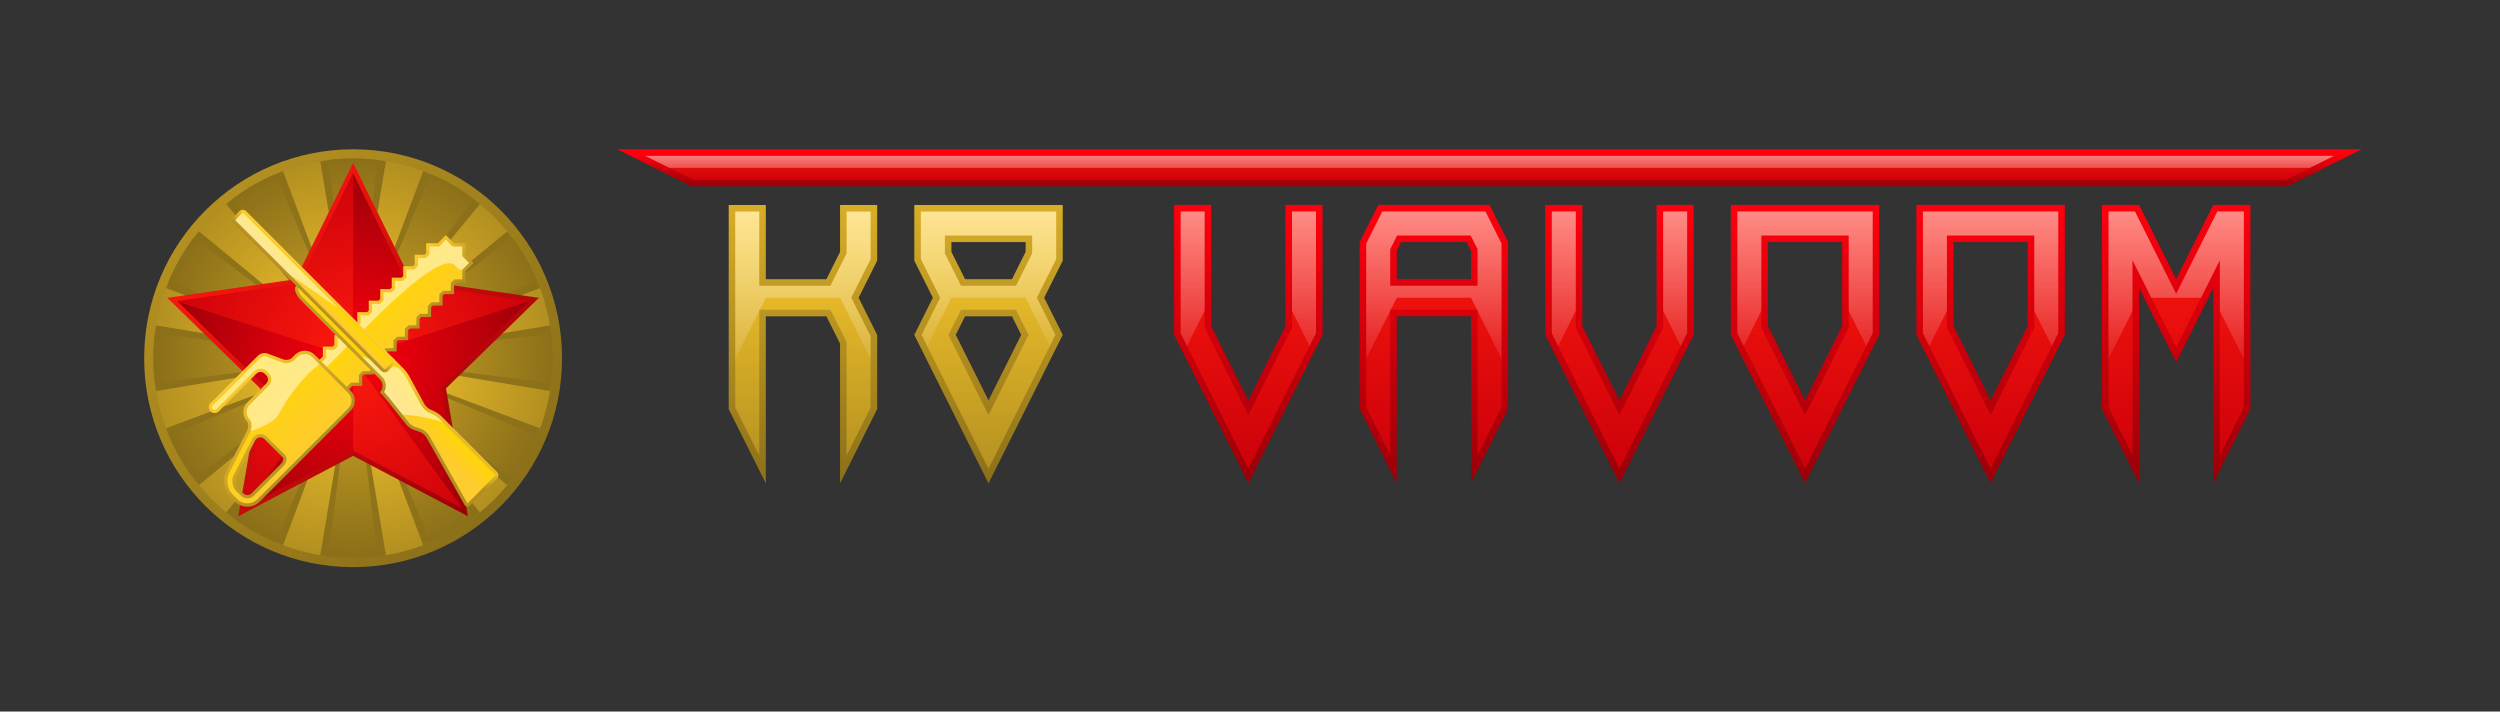 <?xml version="1.0" encoding="utf-8"?>
<!-- Author: ar888 -->
<!DOCTYPE svg PUBLIC "-//W3C//DTD SVG 1.1//EN" "http://www.w3.org/Graphics/SVG/1.1/DTD/svg11.dtd">
<svg version="1.1" id="k8vavoom_logo" xmlns="http://www.w3.org/2000/svg" xmlns:xlink="http://www.w3.org/1999/xlink" x="0px" y="0px"
	 width="763.768px" height="217.377px" viewBox="0 0 763.768 217.377" enable-background="new 0 0 763.768 217.377"
	 xml:space="preserve">
<rect x="0" y="0" width="763.768" height="217.377" fill="#333333" stroke="none"/>
<g>
	<linearGradient id="SVGID_1_" gradientUnits="userSpaceOnUse" x1="494.752" y1="64.24" x2="494.752" y2="146.662">
		<stop  offset="0" style="stop-color:#FE1A0E"/>
		<stop  offset="1" style="stop-color:#CB000A"/>
	</linearGradient>
	<polygon fill="url(#SVGID_1_)" points="516.933,63.116 516.933,102.186 514.322,107.416 494.751,146.546 475.193,107.416
		472.572,102.186 472.572,63.116 482.912,63.116 482.912,99.746 494.751,123.425 506.593,99.746 506.593,63.116 	"/>
	<linearGradient id="SVGID_2_" gradientUnits="userSpaceOnUse" x1="381.367" y1="64.24" x2="381.367" y2="146.662">
		<stop  offset="0" style="stop-color:#FE1A0E"/>
		<stop  offset="1" style="stop-color:#CB000A"/>
	</linearGradient>
	<polygon fill="url(#SVGID_2_)" points="403.542,63.116 403.542,102.186 400.933,107.416 381.362,146.546 361.803,107.416
		359.192,102.186 359.192,63.116 369.532,63.116 369.532,99.746 381.362,123.425 393.203,99.746 393.203,63.116 	"/>
	<linearGradient id="SVGID_3_" gradientUnits="userSpaceOnUse" x1="438.062" y1="63.883" x2="438.062" y2="144.649">
		<stop  offset="0" style="stop-color:#FE1A0E"/>
		<stop  offset="1" style="stop-color:#CB000A"/>
	</linearGradient>
	<path fill="url(#SVGID_3_)" d="M454.763,63.116h-33.4l-5.48,10.96v50.78l10.34,20.68v-49.4h23.68v49.4l10.34-20.68v-50.78
		L454.763,63.116z M426.222,76.516l1.529-3.06h20.621l1.529,3.06v9.28h-23.68V76.516z"/>
	<linearGradient id="SVGID_4_" gradientUnits="userSpaceOnUse" x1="664.832" y1="64.235" x2="664.832" y2="145.651">
		<stop  offset="0" style="stop-color:#FE1A0E"/>
		<stop  offset="1" style="stop-color:#CB000A"/>
	</linearGradient>
	<polygon fill="url(#SVGID_4_)" points="687.013,63.126 687.013,124.866 676.673,145.536 676.673,85.846 674.113,90.966
		664.832,109.536 655.542,90.966 652.992,85.866 652.992,145.536 642.652,124.866 642.652,63.126 653.183,63.126 664.832,86.416
		676.482,63.126 	"/>
	<linearGradient id="SVGID_5_" gradientUnits="userSpaceOnUse" x1="551.448" y1="63.893" x2="551.448" y2="147.072">
		<stop  offset="0" style="stop-color:#FE1A0E"/>
		<stop  offset="1" style="stop-color:#CB000A"/>
	</linearGradient>
	<path fill="url(#SVGID_5_)" d="M529.273,63.116v39.06l2.609,5.23l19.57,39.13l19.561-39.13l2.609-5.23v-39.06H529.273z
		 M563.283,99.736l-11.83,23.68l-11.84-23.68v-26.28h23.67V99.736z"/>
	<linearGradient id="SVGID_6_" gradientUnits="userSpaceOnUse" x1="608.142" y1="63.893" x2="608.142" y2="147.072">
		<stop  offset="0" style="stop-color:#FE1A0E"/>
		<stop  offset="1" style="stop-color:#CB000A"/>
	</linearGradient>
	<path fill="url(#SVGID_6_)" d="M585.962,63.116v39.06l2.619,5.23l19.561,39.13l19.561-39.13l2.609-5.23l0.01-39.06H585.962z
		 M619.982,99.736l-11.84,23.68l-11.84-23.68v-26.28h23.68V99.736z"/>
	<g opacity="0.5">
		<linearGradient id="SVGID_7_" gradientUnits="userSpaceOnUse" x1="364.362" y1="63.89" x2="364.362" y2="112.794">
			<stop  offset="0" style="stop-color:#FFFFFF"/>
			<stop  offset="1" style="stop-color:#FFFFFF;stop-opacity:0.1"/>
		</linearGradient>
		<polygon fill="url(#SVGID_7_)" points="369.532,63.116 369.532,91.946 361.803,107.416 359.192,102.186 359.192,63.116 		"/>
		<linearGradient id="SVGID_8_" gradientUnits="userSpaceOnUse" x1="398.373" y1="63.89" x2="398.373" y2="112.794">
			<stop  offset="0" style="stop-color:#FFFFFF"/>
			<stop  offset="1" style="stop-color:#FFFFFF;stop-opacity:0.1"/>
		</linearGradient>
		<polygon fill="url(#SVGID_8_)" points="403.542,63.116 403.542,102.186 400.933,107.416 393.203,91.966 393.203,63.116 		"/>
		<linearGradient id="SVGID_9_" gradientUnits="userSpaceOnUse" x1="438.062" y1="63.875" x2="438.062" y2="112.508">
			<stop  offset="0" style="stop-color:#FFFFFF"/>
			<stop  offset="1" style="stop-color:#FFFFFF;stop-opacity:0.1"/>
		</linearGradient>
		<path fill="url(#SVGID_9_)" d="M454.763,63.116h-33.4l-5.48,10.96v38.57l10.84-21.68h22.68l10.84,21.7v-38.59L454.763,63.116z
			 M449.902,85.796h-23.68v-9.28l1.529-3.06h20.621l1.529,3.06V85.796z"/>
		<linearGradient id="SVGID_10_" gradientUnits="userSpaceOnUse" x1="477.742" y1="63.89" x2="477.742" y2="112.794">
			<stop  offset="0" style="stop-color:#FFFFFF"/>
			<stop  offset="1" style="stop-color:#FFFFFF;stop-opacity:0.1"/>
		</linearGradient>
		<polygon fill="url(#SVGID_10_)" points="482.912,63.116 482.912,91.966 475.193,107.416 472.572,102.186 472.572,63.116 		"/>
		<linearGradient id="SVGID_11_" gradientUnits="userSpaceOnUse" x1="511.763" y1="63.89" x2="511.763" y2="112.794">
			<stop  offset="0" style="stop-color:#FFFFFF"/>
			<stop  offset="1" style="stop-color:#FFFFFF;stop-opacity:0.1"/>
		</linearGradient>
		<polygon fill="url(#SVGID_11_)" points="516.933,63.116 516.933,102.186 514.322,107.416 506.593,91.966 506.593,63.116 		"/>
		<linearGradient id="SVGID_12_" gradientUnits="userSpaceOnUse" x1="551.448" y1="63.89" x2="551.448" y2="112.784">
			<stop  offset="0" style="stop-color:#FFFFFF"/>
			<stop  offset="1" style="stop-color:#FFFFFF;stop-opacity:0.1"/>
		</linearGradient>
		<polygon fill="url(#SVGID_12_)" points="573.623,63.116 573.623,102.176 571.013,107.406 563.283,91.966 563.283,73.456
			539.613,73.456 539.613,91.946 531.882,107.406 529.273,102.176 529.273,63.116 		"/>
		<linearGradient id="SVGID_13_" gradientUnits="userSpaceOnUse" x1="608.142" y1="63.89" x2="608.142" y2="112.784">
			<stop  offset="0" style="stop-color:#FFFFFF"/>
			<stop  offset="1" style="stop-color:#FFFFFF;stop-opacity:0.1"/>
		</linearGradient>
		<polygon fill="url(#SVGID_13_)" points="630.322,63.116 630.312,102.176 627.703,107.406 619.982,91.986 619.982,73.456
			596.302,73.456 596.302,91.966 588.582,107.406 585.962,102.176 585.962,63.116 		"/>
		<linearGradient id="SVGID_14_" gradientUnits="userSpaceOnUse" x1="664.832" y1="63.885" x2="664.832" y2="112.489">
			<stop  offset="0" style="stop-color:#FFFFFF"/>
			<stop  offset="1" style="stop-color:#FFFFFF;stop-opacity:0.1"/>
		</linearGradient>
		<polygon fill="url(#SVGID_14_)" points="687.013,63.126 687.013,112.646 676.673,91.966 676.673,85.846 674.113,90.966
			655.542,90.966 652.992,85.866 652.992,91.966 642.652,112.646 642.652,63.126 653.183,63.126 664.832,86.416 676.482,63.126
			"/>
	</g>
	<g>
		<g>
			<linearGradient id="SVGID_15_" gradientUnits="userSpaceOnUse" x1="301.998" y1="63.116" x2="301.998" y2="146.914">
				<stop  offset="0" style="stop-color:#FECC2E"/>
				<stop  offset="1" style="stop-color:#B28F20"/>
			</linearGradient>
			<path fill="url(#SVGID_15_)" d="M324.173,63.116h-44.351v16.39l5.73,11.46l-5.67,11.34l2.55,5.11l19.56,39.12l19.57-39.13
				l2.55-5.1l-5.66-11.34l5.721-11.46V63.116z M290.163,73.456h23.669v3.61l-4.359,8.73h-14.95l-4.36-8.73V73.456z M302.002,123.425
				l-10.56-21.12l3.08-6.17h14.95l3.08,6.17L302.002,123.425z"/>
			<linearGradient id="SVGID_16_" gradientUnits="userSpaceOnUse" x1="301.998" y1="63.717" x2="301.998" y2="108.494">
				<stop  offset="0" style="stop-color:#FFFFFF"/>
				<stop  offset="1" style="stop-color:#FFFFFF;stop-opacity:0.1"/>
			</linearGradient>
			<path opacity="0.5" fill="url(#SVGID_16_)" d="M324.173,63.116h-44.351v16.39l5.73,11.46l-5.67,11.34l2.55,5.11l8.23-16.45
				h22.669l8.23,16.44l2.55-5.1l-5.66-11.34l5.721-11.46V63.116z M313.832,77.066l-4.359,8.73h-14.95l-4.36-8.73v-3.61h23.669
				V77.066z"/>
			<linearGradient id="SVGID_17_" gradientUnits="userSpaceOnUse" x1="301.998" y1="63.014" x2="301.998" y2="146.462">
				<stop  offset="0" style="stop-color:#D8AD27"/>
				<stop  offset="1" style="stop-color:#8C7019"/>
			</linearGradient>
			<path fill="url(#SVGID_17_)" d="M313.783,101.414l-2.83-5.67l-0.55-1.11h-16.811l-0.55,1.11l-2.84,5.67l-0.44,0.89l0.44,0.9
				l10,20l1.79,3.568l1.79-3.568l10-20.011l0.45-0.89L313.783,101.414z M301.993,122.304l-10-20l2.84-5.67h14.33l2.83,5.67
				L301.993,122.304z M313.333,71.954l-22.67,0.01h-2v5.46l0.21,0.42l4.17,8.35l0.55,1.101h16.811l0.55-1.101l4.17-8.35l0.21-0.42
				v-5.47H313.333z M313.333,76.954l-4.17,8.34h-14.33l-4.17-8.34v-3h22.67V76.954z M313.333,71.954l-22.67,0.01h-2v5.46l0.21,0.42
				l4.17,8.35l0.55,1.101h16.811l0.55-1.101l4.17-8.35l0.21-0.42v-5.47H313.333z M313.333,76.954l-4.17,8.34h-14.33l-4.17-8.34v-3
				h22.67V76.954z M313.783,101.414l-2.83-5.67l-0.55-1.11h-16.811l-0.55,1.11l-2.84,5.67l-0.44,0.89l0.44,0.9l10,20l1.79,3.568
				l1.79-3.568l10-20.011l0.45-0.89L313.783,101.414z M301.993,122.304l-10-20l2.84-5.67h14.33l2.83,5.67L301.993,122.304z
				 M313.783,101.414l-2.83-5.67l-0.55-1.11h-16.811l-0.55,1.11l-2.84,5.67l-0.44,0.89l0.44,0.9l10,20l1.79,3.568l1.79-3.568
				l10-20.011l0.45-0.89L313.783,101.414z M301.993,122.304l-10-20l2.84-5.67h14.33l2.83,5.67L301.993,122.304z M313.333,71.954
				l-22.67,0.01h-2v5.46l0.21,0.42l4.17,8.35l0.55,1.101h16.811l0.55-1.101l4.17-8.35l0.21-0.42v-5.47H313.333z M313.333,76.954
				l-4.17,8.34h-14.33l-4.17-8.34v-3h22.67V76.954z M313.333,71.954l-22.67,0.01h-2v5.46l0.21,0.42l4.17,8.35l0.55,1.101h16.811
				l0.55-1.101l4.17-8.35l0.21-0.42v-5.47H313.333z M313.333,76.954l-4.17,8.34h-14.33l-4.17-8.34v-3h22.67V76.954z M310.953,95.744
				l-0.55-1.11h-16.811l-0.55,1.11l-2.84,5.67l-0.44,0.89l0.44,0.9l10,20l1.79,3.568l1.79-3.568l10-20.011l0.45-0.89l-0.45-0.89
				L310.953,95.744z M301.993,122.304l-10-20l2.84-5.67h14.33l2.83,5.67L301.993,122.304z M324.673,62.624h-45.35v17.01l5.67,11.33
				l-5.67,11.34l22.67,45.36l22.68-45.36l-5.67-11.34l5.67-11.33V62.624z M322.673,79.153l-5.46,10.92l-0.439,0.891l0.439,0.899
				l5.221,10.44l-20.44,40.879l-20.44-40.879l5.221-10.44l0.45-0.899l-0.45-0.891l-5.45-10.92V64.624h41.35V79.153z M293.043,86.193
				l0.55,1.101h16.811l0.55-1.101l4.17-8.35l0.21-0.42v-5.47h-2l-22.67,0.01h-2v5.46l0.21,0.42L293.043,86.193z M290.663,73.954
				h22.67v3l-4.17,8.34h-14.33l-4.17-8.34V73.954z M310.953,95.744l-0.55-1.11h-16.811l-0.55,1.11l-2.84,5.67l-0.44,0.89l0.44,0.9
				l10,20l1.79,3.568l1.79-3.568l10-20.011l0.45-0.89l-0.45-0.89L310.953,95.744z M301.993,122.304l-10-20l2.84-5.67h14.33
				l2.83,5.67L301.993,122.304z"/>
		</g>
		<g>
			<linearGradient id="SVGID_18_" gradientUnits="userSpaceOnUse" x1="245.303" y1="64.473" x2="245.303" y2="145.35">
				<stop  offset="0" style="stop-color:#FECC2E"/>
				<stop  offset="1" style="stop-color:#B28F20"/>
			</linearGradient>
			<polygon fill="url(#SVGID_18_)" points="267.482,79.516 261.752,90.966 267.482,102.426 267.482,124.866 257.143,145.546
				257.143,104.866 252.782,96.136 233.462,96.136 233.462,145.546 223.123,124.866 223.123,63.126 233.462,63.126 233.462,85.796
				252.782,85.796 257.143,77.076 257.143,63.126 267.482,63.126 			"/>
			<linearGradient id="SVGID_19_" gradientUnits="userSpaceOnUse" x1="245.303" y1="63.561" x2="245.303" y2="115.531">
				<stop  offset="0" style="stop-color:#FFFFFF"/>
				<stop  offset="1" style="stop-color:#FFFFFF;stop-opacity:0.1"/>
			</linearGradient>
			<polygon opacity="0.5" fill="url(#SVGID_19_)" points="267.482,79.516 261.752,90.966 267.482,102.426 267.482,112.646
				256.643,90.966 233.962,90.966 223.123,112.646 223.123,63.126 233.462,63.126 233.462,85.796 252.782,85.796 257.143,77.076
				257.143,63.126 267.482,63.126 			"/>
			<linearGradient id="SVGID_20_" gradientUnits="userSpaceOnUse" x1="245.303" y1="62.514" x2="245.303" y2="147.346">
				<stop  offset="0" style="stop-color:#D8AD27"/>
				<stop  offset="1" style="stop-color:#8C7019"/>
			</linearGradient>
			<path fill="url(#SVGID_20_)" d="M267.983,62.624h-11.34v14.33l-4.17,8.34h-18.511v-22.67h-11.34v62.36l11.34,22.68v-51.03h18.511
				l4.17,8.35v42.68l11.34-22.68v-22.68l-5.67-11.34l5.67-11.33V62.624z M265.983,79.153l-5.46,10.92l-0.45,0.891l0.45,0.899
				l5.46,10.91v21.74l-7.34,14.67v-34.669l-0.21-0.43l-4.171-8.34l-0.56-1.11h-21.74v44.549l-7.34-14.67V64.624h7.34v22.67h21.74
				l0.56-1.101l4.171-8.35l0.21-0.42v-12.8h7.34V79.153z"/>
		</g>
	</g>
	<linearGradient id="SVGID_21_" gradientUnits="userSpaceOnUse" x1="455.068" y1="46.224" x2="455.068" y2="55.768">
		<stop  offset="0" style="stop-color:#FE1A0E"/>
		<stop  offset="1" style="stop-color:#CB000A"/>
	</linearGradient>
	<polygon fill="url(#SVGID_21_)" points="719.402,46.106 698.722,56.446 211.413,56.446 201.072,51.276 190.732,46.106 	"/>
	<linearGradient id="SVGID_22_" gradientUnits="userSpaceOnUse" x1="455.068" y1="46.379" x2="455.068" y2="56.719">
		<stop  offset="0" style="stop-color:#FFFFFF"/>
		<stop  offset="1" style="stop-color:#FFFFFF;stop-opacity:0.1"/>
	</linearGradient>
	<polygon opacity="0.5" fill="url(#SVGID_22_)" points="719.402,46.106 709.062,51.276 201.072,51.276 190.732,46.106 	"/>
	<linearGradient id="SVGID_23_" gradientUnits="userSpaceOnUse" x1="455.068" y1="47.073" x2="455.068" y2="56.745">
		<stop  offset="0" style="stop-color:#FE000D"/>
		<stop  offset="1" style="stop-color:#980008"/>
	</linearGradient>
	<path fill="url(#SVGID_23_)" d="M713.052,47.61l-14.678,7.339H211.76l-14.677-7.339H713.052 M721.523,45.61H188.611l22.677,11.339
		h487.559L721.523,45.61L721.523,45.61z"/>
	<g>
		<linearGradient id="SVGID_24_" gradientUnits="userSpaceOnUse" x1="64.101" y1="65.666" x2="152.436" y2="154.001">
			<stop  offset="0" style="stop-color:#B28F20"/>
			<stop  offset="1" style="stop-color:#8C7019"/>
		</linearGradient>
		<circle fill="url(#SVGID_24_)" cx="107.873" cy="109.438" r="63.829"/>
		<radialGradient id="SVGID_25_" cx="107.564" cy="109.668" r="61.464" gradientUnits="userSpaceOnUse">
			<stop  offset="0" style="stop-color:#FECC2E"/>
			<stop  offset="1" style="stop-color:#B28F20"/>
		</radialGradient>
		<circle fill="url(#SVGID_25_)" cx="107.874" cy="109.439" r="60.994"/>
		<g>
			<radialGradient id="SVGID_26_" cx="108.147" cy="110.168" r="60.294" gradientUnits="userSpaceOnUse">
				<stop  offset="0" style="stop-color:#997B1C"/>
				<stop  offset="1" style="stop-color:#8C7019"/>
			</radialGradient>
			<path fill="url(#SVGID_26_)" d="M117.9,49.248l-10.032,60.189L97.836,49.248c3.261-0.54,6.611-0.821,10.032-0.821
				S114.64,48.708,117.9,49.248z"/>
			<radialGradient id="SVGID_27_" cx="108.147" cy="110.168" r="60.295" gradientUnits="userSpaceOnUse">
				<stop  offset="0" style="stop-color:#997B1C"/>
				<stop  offset="1" style="stop-color:#8C7019"/>
			</radialGradient>
			<path fill="url(#SVGID_27_)" d="M47.679,99.404c-0.539,3.261-0.82,6.612-0.82,10.033c0,3.421,0.281,6.773,0.82,10.033
				l60.189-10.033L47.679,99.404z M50.719,130.845c2.382,6.361,5.803,12.225,10.044,17.375l47.105-38.783L50.719,130.845z
				 M60.763,70.665c-4.241,5.151-7.662,11.003-10.044,17.365l57.149,21.407L60.763,70.665z M69.086,156.554
				c5.152,4.24,11.014,7.652,17.375,10.043l21.407-57.15L69.086,156.554z M86.461,52.289c-6.361,2.38-12.213,5.802-17.365,10.043
				l38.772,47.105L86.461,52.289z M107.868,109.447l-10.032,60.191c3.261,0.541,6.611,0.82,10.032,0.82s6.771-0.279,10.032-0.82
				L107.868,109.447z M107.868,109.447l21.417,57.14c6.361-2.381,12.225-5.803,17.365-10.043L107.868,109.447z M107.868,109.438
				l47.105,38.783c4.241-5.15,7.662-11.002,10.044-17.365L107.868,109.438z M168.067,99.404l-60.199,10.033l60.199,10.033
				c0.541-3.26,0.82-6.611,0.82-10.033C168.888,106.017,168.608,102.665,168.067,99.404z"/>
			<radialGradient id="SVGID_28_" cx="108.147" cy="110.168" r="60.295" gradientUnits="userSpaceOnUse">
				<stop  offset="0" style="stop-color:#997B1C"/>
				<stop  offset="1" style="stop-color:#8C7019"/>
			</radialGradient>
			<path fill="url(#SVGID_28_)" d="M165.018,88.021l-57.149,21.417l47.115-38.782C159.215,75.806,162.636,81.658,165.018,88.021z"/>
			<radialGradient id="SVGID_29_" cx="108.147" cy="110.168" r="60.295" gradientUnits="userSpaceOnUse">
				<stop  offset="0" style="stop-color:#997B1C"/>
				<stop  offset="1" style="stop-color:#8C7019"/>
			</radialGradient>
			<path fill="url(#SVGID_29_)" d="M146.65,62.332l-38.782,47.105l21.407-57.148C135.646,54.669,141.498,58.091,146.65,62.332z"/>
		</g>
		<g>
			<radialGradient id="SVGID_30_" cx="108.564" cy="109.001" r="60.404" gradientUnits="userSpaceOnUse">
				<stop  offset="0" style="stop-color:#D8AD27"/>
				<stop  offset="1" style="stop-color:#8C7019"/>
			</radialGradient>
			<path fill="url(#SVGID_30_)" d="M115.442,48.897l-7.563,60.54l-7.563-60.54c2.48-0.311,5.002-0.471,7.563-0.471
				C110.44,48.427,112.961,48.587,115.442,48.897z"/>
			<radialGradient id="SVGID_31_" cx="108.564" cy="109.001" r="60.399" gradientUnits="userSpaceOnUse">
				<stop  offset="0" style="stop-color:#D8AD27"/>
				<stop  offset="1" style="stop-color:#8C7019"/>
			</radialGradient>
			<path fill="url(#SVGID_31_)" d="M47.329,101.875c-0.311,2.481-0.471,5.001-0.471,7.563c0,2.562,0.16,5.082,0.471,7.562
				l60.55-7.562L47.329,101.875z M59.224,72.615c-3.041,4.001-5.592,8.403-7.583,13.095l56.238,23.728L59.224,72.615z
				 M51.641,133.166c1.991,4.701,4.542,9.094,7.583,13.096l48.655-36.824L51.641,133.166z M71.058,158.095
				c4.001,3.041,8.392,5.59,13.094,7.582l23.728-56.23L71.058,158.095z M84.161,53.209c-4.702,1.981-9.103,4.542-13.104,7.583
				l36.821,48.646L84.161,53.209z M107.879,109.447l-7.563,60.541c2.48,0.311,5.002,0.471,7.563,0.471
				c2.562,0,5.082-0.16,7.563-0.471L107.879,109.447z M107.879,109.447l23.728,56.23c4.701-1.992,9.094-4.541,13.095-7.582
				L107.879,109.447z M107.879,109.438l48.646,36.833c3.041-4.012,5.603-8.414,7.583-13.115L107.879,109.438z M168.419,101.875
				l-60.54,7.563l60.54,7.572c0.31-2.48,0.471-5.01,0.471-7.572C168.89,106.876,168.729,104.356,168.419,101.875z"/>
			<radialGradient id="SVGID_32_" cx="108.565" cy="109.001" r="60.398" gradientUnits="userSpaceOnUse">
				<stop  offset="0" style="stop-color:#D8AD27"/>
				<stop  offset="1" style="stop-color:#8C7019"/>
			</radialGradient>
			<path fill="url(#SVGID_32_)" d="M164.107,85.72l-56.229,23.718l48.646-36.832C159.565,76.616,162.127,81.019,164.107,85.72z"/>
			<radialGradient id="SVGID_33_" cx="108.564" cy="109.001" r="60.398" gradientUnits="userSpaceOnUse">
				<stop  offset="0" style="stop-color:#D8AD27"/>
				<stop  offset="1" style="stop-color:#8C7019"/>
			</radialGradient>
			<path fill="url(#SVGID_33_)" d="M144.701,60.792l-36.822,48.646l23.718-56.229C136.298,55.19,140.7,57.751,144.701,60.792z"/>
		</g>
		<linearGradient id="SVGID_34_" gradientUnits="userSpaceOnUse" x1="62.276" y1="67.918" x2="149.048" y2="154.689">
			<stop  offset="0" style="stop-color:#FE1A0E"/>
			<stop  offset="1" style="stop-color:#980008"/>
		</linearGradient>
		<polygon fill="url(#SVGID_34_)" points="107.874,49.761 125.411,85.296 164.628,90.995 136.251,118.656 142.95,157.714
			107.874,139.273 72.798,157.714 79.497,118.656 51.118,90.995 90.335,85.296 		"/>
		<g>
			<radialGradient id="SVGID_35_" cx="107.698" cy="109.415" r="60.054" gradientUnits="userSpaceOnUse">
				<stop  offset="0" style="stop-color:#FE000D"/>
				<stop  offset="1" style="stop-color:#980008"/>
			</radialGradient>
			<polygon fill="url(#SVGID_35_)" points="161.589,91.985 134.729,118.166 107.878,109.436 			"/>
			<radialGradient id="SVGID_36_" cx="107.698" cy="109.415" r="60.054" gradientUnits="userSpaceOnUse">
				<stop  offset="0" style="stop-color:#FE000D"/>
				<stop  offset="1" style="stop-color:#980008"/>
			</radialGradient>
			<polygon fill="url(#SVGID_36_)" points="134.729,118.166 141.069,155.126 107.878,109.436 			"/>
			<radialGradient id="SVGID_37_" cx="107.698" cy="109.415" r="60.053" gradientUnits="userSpaceOnUse">
				<stop  offset="0" style="stop-color:#FE000D"/>
				<stop  offset="1" style="stop-color:#980008"/>
			</radialGradient>
			<polygon fill="url(#SVGID_37_)" points="107.868,109.445 107.868,137.675 74.669,155.126 107.858,109.445 			"/>
			<radialGradient id="SVGID_38_" cx="107.699" cy="109.415" r="60.055" gradientUnits="userSpaceOnUse">
				<stop  offset="0" style="stop-color:#FE000D"/>
				<stop  offset="1" style="stop-color:#980008"/>
			</radialGradient>
			<polygon fill="url(#SVGID_38_)" points="107.868,109.436 107.858,109.445 81.019,118.166 54.159,91.985 			"/>
			<radialGradient id="SVGID_39_" cx="107.698" cy="109.415" r="60.052" gradientUnits="userSpaceOnUse">
				<stop  offset="0" style="stop-color:#FE000D"/>
				<stop  offset="1" style="stop-color:#980008"/>
			</radialGradient>
			<polygon fill="url(#SVGID_39_)" points="107.868,52.956 124.468,86.585 107.868,109.436 			"/>
			<radialGradient id="SVGID_40_" cx="107.699" cy="109.665" r="61.063" gradientUnits="userSpaceOnUse">
				<stop  offset="0" style="stop-color:#FE1A0E"/>
				<stop  offset="1" style="stop-color:#CB000A"/>
			</radialGradient>
			<polygon fill="url(#SVGID_40_)" points="107.878,109.436 141.069,155.126 107.868,137.675 107.868,109.445 107.868,109.436
				"/>
			<radialGradient id="SVGID_41_" cx="107.699" cy="109.665" r="61.063" gradientUnits="userSpaceOnUse">
				<stop  offset="0" style="stop-color:#FE1A0E"/>
				<stop  offset="1" style="stop-color:#CB000A"/>
			</radialGradient>
			<polygon fill="url(#SVGID_41_)" points="107.858,109.445 74.669,155.126 81.019,118.166 			"/>
			<radialGradient id="SVGID_42_" cx="107.699" cy="109.666" r="61.062" gradientUnits="userSpaceOnUse">
				<stop  offset="0" style="stop-color:#FE1A0E"/>
				<stop  offset="1" style="stop-color:#CB000A"/>
			</radialGradient>
			<polygon fill="url(#SVGID_42_)" points="161.589,91.985 107.878,109.436 107.868,109.436 124.468,86.585 			"/>
			<radialGradient id="SVGID_43_" cx="107.699" cy="109.666" r="61.084" gradientUnits="userSpaceOnUse">
				<stop  offset="0" style="stop-color:#FE1A0E"/>
				<stop  offset="1" style="stop-color:#CB000A"/>
			</radialGradient>
			<polygon fill="url(#SVGID_43_)" points="91.269,86.585 107.868,109.436 54.159,91.985 			"/>
			<radialGradient id="SVGID_44_" cx="107.698" cy="109.665" r="60.978" gradientUnits="userSpaceOnUse">
				<stop  offset="0" style="stop-color:#FE1A0E"/>
				<stop  offset="1" style="stop-color:#CB000A"/>
			</radialGradient>
			<polygon fill="url(#SVGID_44_)" points="107.868,52.956 107.868,109.436 91.269,86.585 			"/>
		</g>
		<g>
			<g>
				<linearGradient id="SVGID_45_" gradientUnits="userSpaceOnUse" x1="115.686" y1="88.509" x2="129.252" y2="102.074">
					<stop  offset="0" style="stop-color:#FFD600"/>
					<stop  offset="1" style="stop-color:#FECC2E"/>
				</linearGradient>
				<polygon fill="url(#SVGID_45_)" points="144.013,80.335 142.013,82.335 141.733,82.615 141.733,85.845 139.023,85.845
					138.233,86.636 138.233,89.355 135.513,89.355 134.724,90.146 134.724,92.855 132.003,92.855 131.213,93.655 131.213,96.365
					128.493,96.365 127.703,97.155 127.703,99.876 124.993,99.876 124.193,100.665 124.193,103.386 121.483,103.386
					120.693,104.175 120.693,106.886 117.974,106.886 117.184,107.686 117.184,110.396 114.463,110.396 113.673,111.185
					113.673,113.906 110.953,113.906 110.163,114.695 110.163,117.416 107.453,117.416 106.153,118.707 99.703,112.265
					97.833,110.396 99.144,109.105 99.144,106.386 101.843,106.386 102.644,105.585 102.644,102.876 105.354,102.876
					106.153,102.085 106.153,99.376 108.863,99.376 109.663,98.585 109.663,95.865 112.373,95.865 113.173,95.075 113.173,92.355
					115.873,92.355 116.684,91.565 116.673,88.845 119.383,88.845 120.184,88.046 120.184,85.335 122.894,85.335 123.693,84.546
					123.693,81.835 126.403,81.835 127.203,81.046 127.203,78.325 129.903,78.325 130.713,77.535 130.713,74.815 133.934,74.815
					136.224,72.535 138.503,74.815 141.733,74.815 141.733,78.035 				"/>
				<path opacity="0.5" fill="#FFFFFF" d="M144.013,80.335l-2,2c-1.529,0.471-1.93-0.22-2.96-1.24
					c-5.56-5.56-33.1,25.25-39.35,31.17l-1.87-1.87l1.311-1.29v-2.72h2.699l0.801-0.801v-2.709h2.71l0.8-0.791v-2.709h2.71
					l0.8-0.791v-2.72h2.71l0.8-0.79v-2.72h2.7l0.811-0.79l-0.011-2.721h2.71l0.801-0.799v-2.711h2.71l0.8-0.789v-2.711h2.71
					l0.8-0.789v-2.721h2.7l0.81-0.79v-2.72h3.221l2.29-2.28l2.279,2.28h3.23v3.22L144.013,80.335z"/>
				<linearGradient id="SVGID_46_" gradientUnits="userSpaceOnUse" x1="116.267" y1="88.935" x2="127.429" y2="100.098">
					<stop  offset="0" style="stop-color:#FECC2E"/>
					<stop  offset="1" style="stop-color:#B28F20"/>
				</linearGradient>
				<path fill="url(#SVGID_46_)" d="M142.235,77.833v-3.52h-3.53l-2.49-2.49l-2.49,2.49h-3.52v3.01l-0.5,0.5h-3.01v3.01l-0.5,0.5h-3
					v3l-0.5,0.5h-3.011v3.01l-0.5,0.5h-3.01v3.012l-0.5,0.5h-3.01v3.01l-0.5,0.5h-3.01l0.01,3.01l-0.51,0.5h-3v3l-0.5,0.5h-3.01
					v3.01l-0.5,0.5h-3.011v3.01l-1.5,1.5l0.69,0.69l0.72-0.69l0.8-0.801l0.29-0.289v-2.42h2.42l0.301-0.291l0.5-0.5l0.29-0.299
					v-2.42h2.42l0.79-0.791l0.3-0.289v-2.42h2.42l0.29-0.301l0.5-0.5l0.3-0.289v-0.42l-0.01-2h2.43l0.79-0.791l0.29-0.299v-2.42
					h2.42l0.3-0.291l0.5-0.5l0.29-0.301v-2.42h2.42l0.301-0.289l0.5-0.5l0.289-0.301v-2.42h2.421l0.79-0.789l0.3-0.291v-2.42h2.42
					l0.29-0.289l0.5-0.51l0.29-0.291v-2.42h2.42l0.3-0.289l0.5-0.5l0.29-0.301v-2.42h2.94l0.289-0.289l1.78-1.781l1.79,1.781
					l0.29,0.289h2.94v2.939l0.29,0.291l1.779,1.789l-1.779,1.781l-0.29,0.289v2.939h-2.42l-0.301,0.291l-0.5,0.5l-0.29,0.299v2.422
					h-2.42l-0.29,0.289l-0.51,0.5l-0.29,0.289v2.422h-2.42l-0.29,0.299l-0.5,0.5l-0.3,0.291v2.42h-2.42l-0.29,0.299l-0.79,0.791
					v2.42h-2.42l-0.3,0.289l-0.5,0.5l-0.29,0.301v2.42h-2.42l-0.29,0.289l-0.511,0.5l-0.29,0.291v2.42h-2.42l-0.29,0.299l-0.5,0.5
					l-0.3,0.291v2.42h-2.42l-0.29,0.289l-0.5,0.512l-0.29,0.289v2.42h-2.42l-0.3,0.291l-0.5,0.5l-0.29,0.299v2.42h-2.42l-1.09,1.09
					l-0.738,0.672l0.738,0.738l1.5-1.5h3.01v-3.01l0.5-0.5h3.01v-3.01l0.5-0.5h3v-3l0.51-0.51h3v-3l0.5-0.5h3.011v-3.01l0.5-0.5
					h3.01v-3.01l0.5-0.5h3v-3l0.5-0.51h3.01v-3l0.5-0.5h3.01v-3.012l0.5-0.5h3.011v-3.52l2.489-2.49L142.235,77.833z"/>
			</g>
			<g>
				<g>
					<linearGradient id="SVGID_47_" gradientUnits="userSpaceOnUse" x1="71.814" y1="118.646" x2="92.811" y2="139.643">
						<stop  offset="0" style="stop-color:#FFD600"/>
						<stop  offset="1" style="stop-color:#FECC2E"/>
					</linearGradient>
					<path fill="url(#SVGID_47_)" d="M106.803,119.765l-8.77-8.77l-2.25-2.25c-1.42-1.41-3.9-1.41-5.31,0l-1.11,1.08
						c-0.78,0.651-2.09,0.79-3.08,0.42l-4.7-1.77c-0.71-0.26-1.859-0.01-2.39,0.52l-14.53,14.53c-0.24,0.24-0.37,0.561-0.37,0.9
						s0.13,0.66,0.37,0.9c0.48,0.48,1.32,0.48,1.8,0l11.53-11.529c0.42-0.42,1-0.66,1.6-0.66c0.61,0,1.181,0.24,1.61,0.66l0.5,0.5
						c0.43,0.43,0.66,1,0.66,1.609s-0.23,1.18-0.66,1.609l-5.76,5.76c-1.46,1.461-1.47,3.84,0,5.311
						c0.43,0.43,0.62,1.939-0.061,3.34c-0.01,0.031-0.029,0.051-0.04,0.08l-6.279,12.24c-1.15,2.23-0.66,5.359,1.12,7.141l1.5,1.5
						c0.909,0.91,2.119,1.41,3.399,1.41c1.29,0,2.5-0.5,3.41-1.41l27.81-27.811c0.71-0.711,1.091-1.65,1.091-2.65
						C107.894,121.416,107.503,120.476,106.803,119.765z M86.213,142.066l-9.02,9.02c-0.431,0.43-1,0.67-1.61,0.67
						c-0.6,0-1.17-0.24-1.6-0.67l-1.51-1.5c-0.98-0.99-1.29-2.939-0.65-4.18l5.67-11.041c0.13-0.25,0.26-0.43,0.42-0.59
						c0.86-0.859,2.36-0.859,3.22,0l5.58,5.58C87.303,139.945,87.063,141.216,86.213,142.066z"/>
					<path opacity="0.5" fill="#FFFFFF" d="M95.783,108.745c-1.42-1.41-3.9-1.41-5.31,0l-1.11,1.08c-0.78,0.651-2.09,0.79-3.08,0.42
						l-4.7-1.77c-0.71-0.26-1.859-0.01-2.39,0.52l-14.53,14.53c-0.24,0.24-0.37,0.561-0.37,0.9s0.13,0.66,0.37,0.9
						c0.48,0.48,1.32,0.48,1.8,0l11.53-11.529c0.42-0.42,1-0.66,1.6-0.66c0.61,0,1.181,0.24,1.61,0.66l0.5,0.5
						c0.43,0.43,0.66,1,0.66,1.609s-0.23,1.18-0.66,1.609l-5.76,5.76c-1.46,1.461-1.47,3.84,0,5.311
						c0.43,0.43,0.62,1.939-0.061,3.34c4.261-1.369,8.17-3.189,9.32-5.48c2.19-4.398,7.79-12.189,12.83-15.449L95.783,108.745z"/>
					<linearGradient id="SVGID_48_" gradientUnits="userSpaceOnUse" x1="70.436" y1="117.269" x2="92.538" y2="139.372">
						<stop  offset="0" style="stop-color:#FECC2E"/>
						<stop  offset="1" style="stop-color:#B28F20"/>
					</linearGradient>
					<path fill="url(#SVGID_48_)" d="M93.128,108.149c0.871,0,1.687,0.336,2.297,0.947l1.004,1.004l0.5,0.5l9.521,9.521
						c0.61,0.611,0.948,1.428,0.948,2.299c0,0.873-0.337,1.689-0.948,2.301l-27.811,27.811c-0.813,0.814-1.897,1.262-3.052,1.262
						s-2.238-0.447-3.051-1.262l-1.504-1.504c-1.602-1.6-2.063-4.541-1.028-6.557l6.285-12.236c0.802-1.563,0.646-3.365,0.004-4.008
						c-1.267-1.268-1.267-3.33,0.003-4.598l5.76-5.764c0.522-0.521,0.811-1.219,0.811-1.961c0-0.74-0.288-1.438-0.811-1.959
						l-0.5-0.5c-0.521-0.523-1.218-0.811-1.959-0.811c-0.742,0-1.438,0.287-1.961,0.811L66.11,124.972
						c-0.145,0.145-0.338,0.223-0.545,0.223c-0.208,0-0.401-0.078-0.546-0.223s-0.225-0.34-0.225-0.547s0.079-0.4,0.224-0.545
						l14.532-14.534c0.284-0.283,0.837-0.482,1.343-0.482c0.193,0,0.369,0.027,0.511,0.082l4.7,1.764
						c0.418,0.156,0.893,0.238,1.369,0.238c0.918,0,1.746-0.287,2.288-0.79l0.021-0.016l0.051-0.051l0.993-0.994
						C91.438,108.487,92.255,108.149,93.128,108.149 M77.027,134.175l-5.65,11.004c-0.737,1.436-0.396,3.613,0.747,4.758
						l1.504,1.504c0.522,0.521,1.218,0.811,1.958,0.811c0.741,0,1.437-0.289,1.96-0.813l9.019-9.02
						c1.063-1.061,1.294-2.625,0.503-3.418l-5.584-5.584c-0.523-0.523-1.219-0.811-1.959-0.811s-1.437,0.289-1.964,0.816
						c-0.195,0.195-0.356,0.416-0.468,0.627l-0.057,0.104L77.027,134.175 M93.128,107.149c-1.091,0-2.182,0.414-3.009,1.242
						l-0.993,0.994c-0.004,0.002-0.008,0.004-0.01,0.006c-0.359,0.359-0.992,0.557-1.643,0.557c-0.348,0-0.7-0.057-1.019-0.176
						l-4.699-1.764c-0.263-0.098-0.558-0.145-0.862-0.145c-0.753,0-1.56,0.285-2.05,0.775l-14.532,14.534
						c-0.689,0.689-0.688,1.816,0.001,2.506c0.345,0.344,0.798,0.516,1.253,0.516c0.453,0,0.907-0.172,1.252-0.516l11.525-11.525
						c0.345-0.346,0.799-0.518,1.254-0.518c0.453,0,0.907,0.172,1.252,0.518l0.5,0.5c0.689,0.689,0.689,1.816,0,2.506l-5.761,5.764
						c-1.653,1.652-1.655,4.359-0.002,6.012l0.001,0.002c0.245,0.244,0.48,1.541-0.188,2.842l-6.285,12.236
						c-1.237,2.412-0.707,5.805,1.211,7.721l1.504,1.504c1.035,1.035,2.396,1.555,3.758,1.555s2.723-0.518,3.759-1.555
						l27.811-27.811c1.655-1.654,1.653-4.361,0-6.014l-9.521-9.522l-0.5-0.5l-1.004-1.004
						C95.306,107.563,94.216,107.149,93.128,107.149L93.128,107.149z M75.586,151.251c-0.453,0-0.906-0.174-1.251-0.518
						l-1.504-1.504c-0.832-0.834-1.103-2.547-0.564-3.596l5.672-11.045c0.008-0.02,0.018-0.035,0.026-0.051
						c0.078-0.148,0.181-0.285,0.306-0.412c0.347-0.346,0.801-0.52,1.254-0.52s0.906,0.172,1.252,0.518l5.584,5.584
						c0.348,0.35,0.205,1.299-0.502,2.004l-9.02,9.02C76.493,151.078,76.04,151.251,75.586,151.251L75.586,151.251z"/>
				</g>
			</g>
		</g>
		<g>
			<g>
				<linearGradient id="SVGID_49_" gradientUnits="userSpaceOnUse" x1="123.124" y1="114.721" x2="117.139" y2="120.706">
					<stop  offset="0" style="stop-color:#FFD600"/>
					<stop  offset="1" style="stop-color:#FECC2E"/>
				</linearGradient>
				<path fill="url(#SVGID_49_)" d="M151.493,145.816l-8.26,8.26c-0.311,0.311-0.681,0.26-0.9-0.131l-11.64-20.58
					c-0.44-0.789-1.46-1.629-2.311-1.908l-1.819-0.611c-0.65-0.209-1.57-0.85-2-1.379l-2.28-2.861l-3.89-4.869
					c-0.41-0.52-1.11-1.311-1.681-1.91c0.96-1.301,0.851-3.16-0.33-4.34l-7.01-7.01l-17.04-17.051c-0.75-0.739-1.3-1.58-1.56-2.359
					c-0.221-0.65-0.2-1.17,0.069-1.439l1.65-1.74l25.13,25.081l1-1.021c0.351-0.34,0.96-0.34,1.3,0l2.59,2.601l0.41,0.41
					c0.53,0.529,1.261,1.5,1.601,2.139l4.66,8.52c0.42,0.801,1.399,1.691,2.22,2.031l0.899,0.389c0.66,0.281,1.65,0.951,2.15,1.451
					l1.81,1.811l15.23,15.229C151.854,144.886,151.854,145.466,151.493,145.816z"/>
				<path opacity="0.5" fill="#FFFFFF" d="M136.263,129.296c-0.01,0-0.029-0.012-0.039-0.012c-5.29-1.76-9.471-2.439-13.94-2.68
					l-3.89-4.869c-0.41-0.52-1.11-1.311-1.681-1.91c0.96-1.301,0.851-3.16-0.33-4.34l-7.01-7.01c4.29,1.56,8.65,3.12,13.14,4.071
					l0.41,0.41c0.53,0.529,1.261,1.5,1.601,2.139l4.66,8.52c0.42,0.801,1.399,1.691,2.22,2.031l0.899,0.389
					c0.66,0.281,1.65,0.951,2.15,1.451L136.263,129.296z"/>
				<linearGradient id="SVGID_50_" gradientUnits="userSpaceOnUse" x1="124.044" y1="113.793" x2="118.023" y2="119.813">
					<stop  offset="0" style="stop-color:#FECC2E"/>
					<stop  offset="1" style="stop-color:#B28F20"/>
				</linearGradient>
				<path fill="url(#SVGID_50_)" d="M92.501,86.601l24.412,24.358l0.709,0.707l0.705-0.707l0.652-0.655
					c0.105-0.105,0.23-0.121,0.295-0.121s0.189,0.016,0.294,0.121l3.007,3.006c0.48,0.482,1.186,1.426,1.51,2.02l4.656,8.533
					c0.479,0.883,1.539,1.848,2.466,2.244l0.904,0.389c0.599,0.256,1.529,0.885,1.99,1.348l17.037,17.035
					c0.16,0.16,0.16,0.432,0,0.592l-8.251,8.252c-0.036,0.035-0.064,0.051-0.063,0.059c-0.012-0.01-0.035-0.033-0.059-0.076
					l-11.635-20.584c-0.505-0.895-1.622-1.814-2.596-2.137l-1.822-0.609c-0.557-0.184-1.396-0.77-1.762-1.229l-6.168-7.727
					c-0.37-0.463-0.937-1.109-1.437-1.646c0.337-0.578,0.517-1.238,0.517-1.924c0.001-1.025-0.398-1.988-1.123-2.713l-1.297-1.297
					h0.001l-0.707-0.707l-22.05-22.051c-1.508-1.508-1.707-2.891-1.484-3.113L92.501,86.601 M92.48,85.169l-2.002,2.111
					c-0.831,0.832-0.156,2.848,1.503,4.508l22.05,22.051h-0.001l2.004,2.004c1.108,1.107,1.106,2.902,0,4.008l0.081,0.082
					c0.552,0.551,1.4,1.5,1.887,2.109l6.168,7.727c0.486,0.609,1.488,1.309,2.229,1.555l1.819,0.607
					c0.74,0.246,1.66,1.004,2.043,1.682l11.634,20.584c0.218,0.385,0.559,0.586,0.914,0.586c0.27,0,0.547-0.117,0.785-0.355
					l8.251-8.25c0.551-0.551,0.553-1.453,0-2.006l-17.037-17.035c-0.551-0.553-1.589-1.254-2.305-1.561l-0.902-0.387
					c-0.717-0.309-1.609-1.117-1.982-1.803l-4.656-8.535c-0.373-0.686-1.13-1.695-1.681-2.248l-3.007-3.006
					c-0.275-0.275-0.638-0.414-1.001-0.414s-0.727,0.139-1.002,0.414l-0.652,0.654L92.48,85.169L92.48,85.169z"/>
			</g>
			<g>
				<linearGradient id="SVGID_51_" gradientUnits="userSpaceOnUse" x1="96.693" y1="88.077" x2="95.258" y2="89.511">
					<stop  offset="0" style="stop-color:#FFD600"/>
					<stop  offset="1" style="stop-color:#FECC2E"/>
				</linearGradient>
				<path fill="url(#SVGID_51_)" d="M119.923,111.246l-1.739,1.74c-0.341,0.35-0.95,0.34-1.301-0.01L86.983,83.075l-15.19-15.189
					c-0.17-0.18-0.27-0.41-0.27-0.66c0-0.24,0.1-0.471,0.27-0.641l1.73-1.74c0.17-0.17,0.399-0.26,0.649-0.26s0.48,0.09,0.65,0.26
					l29.97,29.971l15.13,15.13C120.283,110.296,120.283,110.896,119.923,111.246z"/>
				<path opacity="0.5" fill="#FFFFFF" d="M104.793,94.815c-4.3-2.12-11.819-8.35-17.81-11.74l-15.19-15.189
					c-0.17-0.18-0.27-0.41-0.27-0.66c0-0.24,0.1-0.471,0.27-0.641l1.73-1.74c0.17-0.17,0.399-0.26,0.649-0.26s0.48,0.09,0.65,0.26
					L104.793,94.815z"/>
				<linearGradient id="SVGID_52_" gradientUnits="userSpaceOnUse" x1="97.388" y1="87.386" x2="94.166" y2="90.609">
					<stop  offset="0" style="stop-color:#FECC2E"/>
					<stop  offset="1" style="stop-color:#B28F20"/>
				</linearGradient>
				<path fill="url(#SVGID_52_)" d="M74.174,65.085c0.065,0,0.19,0.016,0.296,0.119l45.099,45.1
					c0.104,0.106,0.121,0.231,0.121,0.297c0,0.064-0.016,0.189-0.12,0.293l-1.736,1.736c-0.105,0.105-0.229,0.121-0.295,0.121
					c-0.064,0-0.19-0.016-0.296-0.121l-45.099-45.1c-0.16-0.16-0.16-0.432-0.001-0.59l1.736-1.736
					C73.983,65.101,74.108,65.085,74.174,65.085 M74.174,64.085c-0.363,0-0.726,0.137-1.002,0.412l-1.736,1.736
					c-0.551,0.551-0.55,1.453,0.002,2.004l45.098,45.1c0.275,0.275,0.64,0.414,1.003,0.414s0.727-0.139,1.002-0.414l1.736-1.736
					c0.552-0.551,0.55-1.454-0.001-2.004l-45.099-45.1C74.901,64.222,74.537,64.085,74.174,64.085L74.174,64.085z"/>
			</g>
		</g>
	</g>
	<linearGradient id="SVGID_53_" gradientUnits="userSpaceOnUse" x1="551.449" y1="63.073" x2="551.449" y2="148.406">
		<stop  offset="0" style="stop-color:#FE000D"/>
		<stop  offset="1" style="stop-color:#980008"/>
	</linearGradient>
	<path fill="url(#SVGID_53_)" d="M572.126,64.613l-0.002,37.213l-20.676,41.354l-20.678-41.354V64.613H572.126 M551.449,126.773
		l1.789-3.578l11.338-22.678l0.211-0.422v-0.472v-25.67v-2h-2h-22.676h-2v2v25.67v0.472l0.211,0.422l11.338,22.678L551.449,126.773
		 M574.126,62.613h-45.355v39.686l22.678,45.355l22.676-45.355h0.002V62.613L574.126,62.613z M551.449,122.3l-11.338-22.678v-25.67
		h22.676v25.67L551.449,122.3L551.449,122.3z"/>
	<linearGradient id="SVGID_54_" gradientUnits="userSpaceOnUse" x1="608.141" y1="63.073" x2="608.141" y2="148.406">
		<stop  offset="0" style="stop-color:#FE000D"/>
		<stop  offset="1" style="stop-color:#980008"/>
	</linearGradient>
	<path fill="url(#SVGID_54_)" d="M628.818,64.613v37.213l-20.678,41.354l-20.676-41.354V64.613H628.818 M608.14,126.773l1.789-3.578
		l11.338-22.678l0.211-0.422v-0.472l0.002-25.67v-2h-2h-22.678h-2v2v25.67v0.472l0.211,0.422l11.338,22.678L608.14,126.773
		 M630.818,62.613h-45.354v39.686l22.676,45.355l22.678-45.355l0,0V62.613L630.818,62.613z M608.14,122.3l-11.338-22.678v-25.67
		h22.678l-0.002,25.67L608.14,122.3L608.14,122.3z"/>
	<g>
		<linearGradient id="SVGID_55_" gradientUnits="userSpaceOnUse" x1="494.756" y1="63.073" x2="494.756" y2="148.406">
			<stop  offset="0" style="stop-color:#FE000D"/>
			<stop  offset="1" style="stop-color:#980008"/>
		</linearGradient>
		<path fill="url(#SVGID_55_)" d="M515.433,64.613v37.213l-20.678,41.354l-20.676-41.354V64.613h7.338v35.009v0.472l0.211,0.422
			l11.338,22.678l1.789,3.578l1.789-3.578l11.338-22.678l0.211-0.422v-0.472l0.002-35.009H515.433 M517.433,62.613h-11.338
			l-0.002,37.009L494.755,122.3l-11.338-22.678V62.613H472.08v39.686l22.676,45.355l22.678-45.355l0,0V62.613L517.433,62.613z"/>
	</g>
	<linearGradient id="SVGID_56_" gradientUnits="userSpaceOnUse" x1="438.063" y1="63.073" x2="438.063" y2="148.406">
		<stop  offset="0" style="stop-color:#FE000D"/>
		<stop  offset="1" style="stop-color:#980008"/>
	</linearGradient>
	<path fill="url(#SVGID_56_)" d="M453.835,64.614l4.904,9.812v50.078l-7.338,14.677v-42.55v-2h-2h-22.678h-2v2v42.55l-7.338-14.677
		V74.426l4.904-9.812H453.835 M424.724,87.292h2h22.678h2v-2V76.63v-0.472l-0.211-0.422l-1.338-2.677l-0.553-1.106h-1.236h-20.002
		h-1.236l-0.553,1.106l-1.338,2.677l-0.211,0.422v0.472v8.662V87.292 M455.072,62.614h-34.018l-5.668,11.34v51.022l11.338,22.678
		V96.631h22.678v51.023l11.338-22.678V73.954L455.072,62.614L455.072,62.614z M426.724,85.292V76.63l1.338-2.677h20.002l1.338,2.677
		v8.662H426.724L426.724,85.292z"/>
	<g>
		<linearGradient id="SVGID_57_" gradientUnits="userSpaceOnUse" x1="381.371" y1="63.073" x2="381.371" y2="148.406">
			<stop  offset="0" style="stop-color:#FE000D"/>
			<stop  offset="1" style="stop-color:#980008"/>
		</linearGradient>
		<path fill="url(#SVGID_57_)" d="M402.048,64.613l-0.002,37.213l-20.676,41.354l-20.677-41.354V64.613h7.338l0.001,35.009v0.472
			l0.211,0.422l11.338,22.678l1.789,3.578l1.789-3.578l11.338-22.678l0.211-0.422v-0.472V64.613H402.048 M404.048,62.613h-11.34
			v37.009L381.37,122.3l-11.338-22.678l-0.001-37.009h-11.338v39.686l22.677,45.355l22.676-45.355h0.002V62.613L404.048,62.613z"/>
	</g>
	<g>
		<linearGradient id="SVGID_58_" gradientUnits="userSpaceOnUse" x1="664.835" y1="63.073" x2="664.835" y2="148.407">
			<stop  offset="0" style="stop-color:#FE000D"/>
			<stop  offset="1" style="stop-color:#980008"/>
		</linearGradient>
		<path fill="url(#SVGID_58_)" d="M685.511,64.614v59.89l-7.338,14.677V87.966v-8.473l-3.789,7.578l-9.551,19.103l-9.549-19.099
			l-3.789-7.578v8.473v51.211l-7.338-14.677v-59.89h8.102l10.785,21.572l1.789,3.578l1.789-3.578l10.785-21.572H685.511
			 M687.511,62.614h-11.338v0.001l-0.002-0.001l-11.338,22.678l-11.338-22.678h-11.338v62.362l11.338,22.678V87.97l11.338,22.676
			l11.34-22.68v59.688l11.338-22.678V62.614L687.511,62.614z"/>
	</g>
</g>
</svg>
